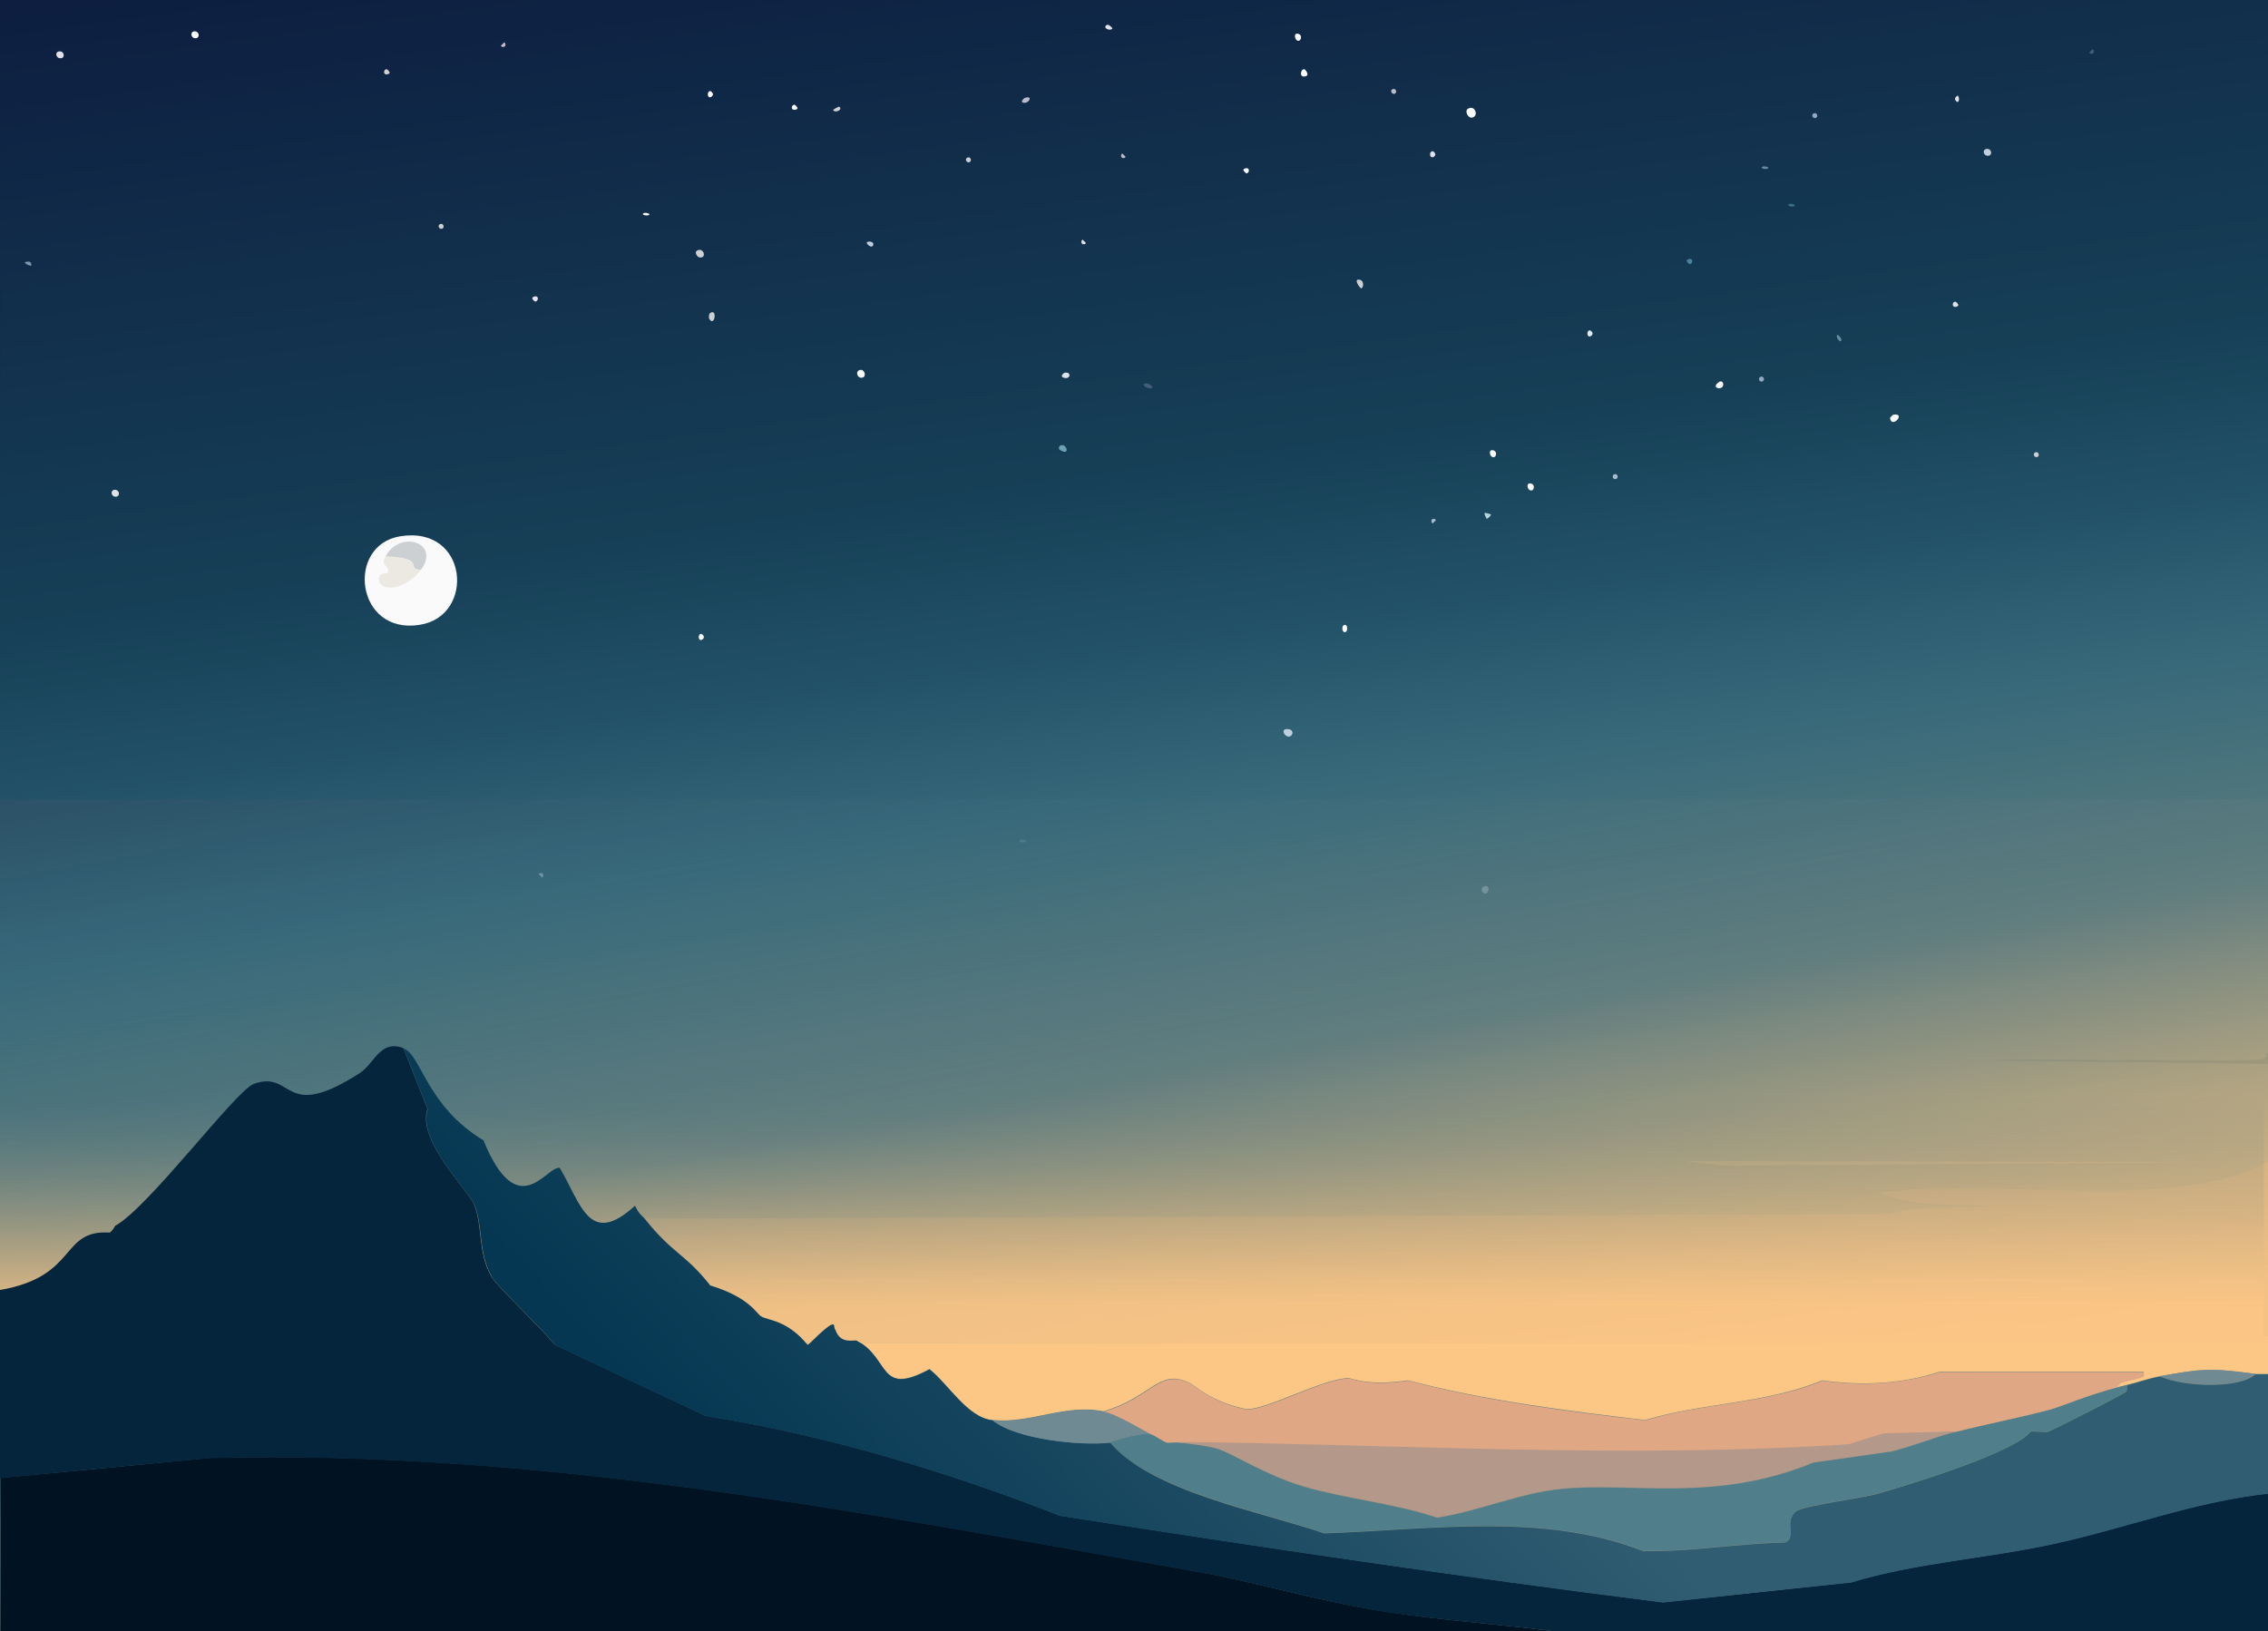 <?xml version="1.0" encoding="utf-8"?>
<!-- Generator: Adobe Illustrator 28.2.0, SVG Export Plug-In . SVG Version: 6.00 Build 0)  -->
<svg version="1.1" id="Layer_1" xmlns="http://www.w3.org/2000/svg" xmlns:xlink="http://www.w3.org/1999/xlink" x="0px" y="0px"
	 viewBox="0 0 600 431.6" style="enable-background:new 0 0 600 431.6;" xml:space="preserve">
<rect x="0" y="0" width="600" height="431.6" fill="#808080" stroke="none"/>
<style type="text/css">
	.st0{fill:url(#SVGID_1_);}
	.st1{fill:url(#SVGID_00000116215465156033477080000005398434134072663187_);}
	.st2{fill:url(#SVGID_00000177483176697418461550000017117974730056752270_);}
	.st3{fill:#FCC685;}
	.st4{fill:#385D67;}
	.st5{fill:#CEB684;}
	.st6{fill:#F9FAF9;}
	.st7{fill:#BECFDE;}
	.st8{fill:#CDD0D3;}
	.st9{fill:#E1E2E9;}
	.st10{fill:#DEEDF5;}
	.st11{fill:#6DA0B1;}
	.st12{fill:#425D79;}
	.st13{fill:#B9BCCB;}
	.st14{fill:#92A7C2;}
	.st15{fill:#E6E3F4;}
	.st16{fill:#7D97AC;}
	.st17{fill:#4C819E;}
	.st18{fill:#A7BBD1;}
	.st19{fill:#658CA3;}
	.st20{fill:#C7B9C7;}
	.st21{fill:#3B7088;}
	.st22{fill:#B1D5DF;}
	.st23{opacity:0.81;fill:url(#SVGID_00000017499500242936718390000001278768544701409201_);}
	.st24{opacity:0.81;fill:url(#SVGID_00000007389569500501788920000012408429645418944142_);}
	.st25{fill:#EBE9E1;}
	.st26{fill:#011222;}
	.st27{fill:#05253C;}
	.st28{fill:url(#SVGID_00000173866488255476294470000004355408904906081173_);}
	.st29{fill:#708A94;}
	.st30{fill:#517E8B;}
	.st31{fill:#E0A784;}
	.st32{fill:#B4988A;}
</style>
<g>
	<g id="Background_00000109014240417711305130000014825321943146115747_">
		
			<linearGradient id="SVGID_1_" gradientUnits="userSpaceOnUse" x1="466.025" y1="1760.657" x2="553.566" y2="2397.67" gradientTransform="matrix(0.586 0 0 0.783 4.127818e-02 -1424.549)">
			<stop  offset="0" style="stop-color:#021026"/>
			<stop  offset="0.435" style="stop-color:#164057"/>
			<stop  offset="0.557" style="stop-color:#235369"/>
			<stop  offset="0.664" style="stop-color:#37697A"/>
			<stop  offset="0.952" style="stop-color:#7B8D81"/>
		</linearGradient>
		<rect x="0" y="-2.2" class="st0" width="600.2" height="436.1"/>
		
			<linearGradient id="SVGID_00000183939162118752713580000008082574377078313134_" gradientUnits="userSpaceOnUse" x1="463.585" y1="1766.576" x2="551.126" y2="2403.589" gradientTransform="matrix(0.586 0 0 0.586 4.127818e-02 -1070.246)">
			<stop  offset="0" style="stop-color:#0D1E40"/>
			<stop  offset="0.435" style="stop-color:#164057"/>
			<stop  offset="0.557" style="stop-color:#235369"/>
			<stop  offset="0.664" style="stop-color:#37697A"/>
			<stop  offset="0.952" style="stop-color:#7B8D81"/>
		</linearGradient>
		<path style="fill:url(#SVGID_00000183939162118752713580000008082574377078313134_);" d="M0,345.6C-0.1,237.2,0.1,106.2,0-2.2
			c300.1,0,300.1,0,600.2,0c-0.1,93.6,0.1,187.2,0,280.7c-0.8,0.1-0.7,1.6-1.5,1.8c-3.5,0.8-61.2-0.2-72.4,0.3
			c36.9,0.4,36.9,0.4,73.8,0.9c0,8.6,0,17.2,0,25.8c-22.9,14-73.4,4.3-103.2,8.5c9,4.1,19.1,2.8,28.7,3.5
			c-8.7,0.7-17.5-0.5-26.1,2.1c-164.6,0.6-164.6,0.6-329.1,1.2c-0.6-0.8-1.5-1.1-2.6-3.5c-12.2,11.1-14.3-0.3-19.9-10
			c-3.4-0.9-11.1,15.2-20.2-7.3c-15.1-9.1-16.4-22.5-21.1-24.3c-6.1-2.3-7.5,3.9-11.4,6.4c-20.7,13.3-17.4-1-28.1,2.9
			c-4.9,1.8-25.8,47.9-34.7,52.9C22.3,337.7,10.3,345.4,0,345.6z"/>
		
			<linearGradient id="SVGID_00000093142888763426360230000014078767390663099324_" gradientUnits="userSpaceOnUse" x1="661.987" y1="2347.093" x2="654.515" y2="2439.792" gradientTransform="matrix(0.586 0 0 0.586 4.127818e-02 -1070.246)">
			<stop  offset="0" style="stop-color:#C0A67D"/>
			<stop  offset="1" style="stop-color:#F7C385"/>
		</linearGradient>
		<path style="fill:url(#SVGID_00000093142888763426360230000014078767390663099324_);" d="M600.2,353.5c-188,0-188,0-376,0
			c-1.7-1.5-3.1-1.7-3.2-1.8c-1-0.5,1.5-4.6-7.3,4.1c-5.5-6.7-10.5-6.6-12.3-7.6c-1.3-0.7-3-5-13.5-8.2c-6.6-8.4-9.9-8.3-17.3-17.6
			c164.6-0.6,164.6-0.6,329.1-1.2c8.5-2.5,17.3-1.3,26.1-2.1c-9.6-0.7-19.8,0.5-28.7-3.5c29.7-4.2,80.2,5.5,103.2-8.5
			C600.2,322.7,600.3,338.1,600.2,353.5z"/>
		<path class="st3" d="M600.2,353.5c0,3.3,0,6.6,0,10c-1.8,0-1.8,0-3.5,0c-11.8-1.6-14.3-1.4-25.2,0.6c-3,0.5-5.9,1.6-8.8,2.3
			c-0.8,0.2-1.6,0.4-2.3,0.6c-0.4-1.8,3.7-1.5,6.7-2.9c0-0.6,0-0.6,0-1.2c-27,0-27,0-53.9,0c-10.1,3.3-20.7,3.8-31.1,2.3
			c-15,6.2-31.6,5.9-46.9,10.5c-20.9-2.5-42.2-5.1-62.7-10.5c-10.7,1.6-15-0.6-15.8-0.6c-7,0.2-21.8,8.5-27,8.2
			c-9.5-1.9-13.2-6.1-15.2-7c-8-3.8-9.9,3.9-22.6,7.6c-10-2.1-19.3,3.3-29.3,2.3c-6.6-0.6-11.6-9.4-16.7-13.5
			c-13.7,7.4-10.3-2.9-19.3-7.6c-0.6-0.3-4.2,1.1-5.6-2.9c0.2,0.1,1.5,0.3,3.2,1.8C412.2,353.5,412.2,353.5,600.2,353.5z"/>
		<path class="st3" d="M29.3,325.9c-0.1,0.1-0.1,0.1-0.2,0.1c-13.2-0.8-8.3,18.5-29.1,22.1c0-6.1,0.2-0.5,0.2-6.5
			c9.7-0.2,19.6-12.9,29.2-11.4C30.3,330.4,30,325.3,29.3,325.9z"/>
		<path class="st4" d="M600.2,281.4c-36.9-0.4-36.9-0.4-73.8-0.9c11.1-0.5,68.9,0.5,72.4-0.3c0.8-0.2,0.7-1.6,1.5-1.8
			C600.2,279.5,600.2,280.5,600.2,281.4z"/>
		<path class="st5" d="M445.8,307.2c70.8,0.1,70.8,0.1,141.5,0.3c-65.8,0.4-65.8,0.4-131.6,0.9C450.8,307.8,450.8,307.8,445.8,307.2
			z"/>
		<path class="st6" d="M388.3,28.8c1.9-1.2,3,1.9,1.2,2.3C388.4,31.4,387.4,29.4,388.3,28.8z"/>
		<path class="st7" d="M340.3,192.9c1.9-0.1,1.9,1.3,1.2,1.8C340.2,195.6,338.6,193,340.3,192.9z"/>
		<path class="st8" d="M184.4,66.3c1.8-1,2.7,2.2,0.6,1.8C184.5,68,183.6,66.8,184.4,66.3z"/>
		<path class="st6" d="M500.9,109.7c3.5-0.5-0.5,3.9-0.9,0.9C500,110.5,500.8,109.7,500.9,109.7z"/>
		<path class="st6" d="M227.2,98c1.3-0.7,2.1,1.3,1.2,1.8C227,100.5,226.2,98.5,227.2,98z"/>
		<path class="st7" d="M525.5,39.4c1.4-0.2,1.7,1.6,0.6,1.8C524.7,41.4,524.3,39.6,525.5,39.4z"/>
		<path class="st9" d="M30.2,129.6c1.4-0.2,1.7,1.6,0.6,1.8C29.4,131.6,29.1,129.8,30.2,129.6z"/>
		<path class="st8" d="M359.6,74c1.4,0.2,1.1,2,0.6,2.3C359.9,76.5,357.9,73.7,359.6,74z"/>
		<path class="st9" d="M15.6,13.6c1.4-0.2,1.7,1.6,0.6,1.8C14.8,15.6,14.4,13.8,15.6,13.6z"/>
		<path class="st6" d="M51.3,8.3c1.4-0.2,1.7,1.6,0.6,1.8C50.5,10.3,50.2,8.5,51.3,8.3z"/>
		<path class="st10" d="M392.4,234.6c1.8-0.9,1.7,1.7,0.6,1.8C391.7,236.4,391.9,234.8,392.4,234.6z"/>
		<path class="st8" d="M187.9,82.8c2-1.3,1.1,4-0.3,1.5C187.5,84,187.5,83,187.9,82.8z"/>
		<path class="st6" d="M404.8,127.9c1.3,0.1,1.1,1.5,0.6,1.8C404.2,130.2,403.5,127.8,404.8,127.9z"/>
		<path class="st6" d="M394.8,119.1c1.3,0.1,1.1,1.5,0.6,1.8C394.2,121.4,393.6,119,394.8,119.1z"/>
		<path class="st6" d="M455.2,100.9c1.1,0.1,0.9,2-0.6,1.8C452.9,102.4,454.7,100.9,455.2,100.9z"/>
		<path class="st6" d="M345,18.3c0.3,0,1.4,1.4,0.6,1.8C343.6,20.9,344,18.3,345,18.3z"/>
		<path class="st6" d="M343.2,8.9c1.3,0.1,1.1,1.5,0.6,1.8C342.7,11.3,342,8.8,343.2,8.9z"/>
		<path class="st11" d="M280.5,117.9c1.6-0.9,2.8,2.9,0,1.2C280,118.8,280,118.2,280.5,117.9z"/>
		<path class="st12" d="M302.8,101.5c0.8-0.4,2.1,0.7,2.1,0.9C304.5,103.4,301.8,102,302.8,101.5z"/>
		<path class="st13" d="M271.1,25.9c2.5-0.8,0.9,1.9-0.6,1.2C270,26.8,270.9,26,271.1,25.9z"/>
		<path class="st9" d="M281.7,98.6c2-0.3,1.4,2.2-0.6,1.2C280.5,99.4,281.5,98.6,281.7,98.6z"/>
		<path class="st6" d="M355.5,165.4c1.2-0.6,1.2,2.3,0,1.8C355,166.9,355,165.6,355.5,165.4z"/>
		<path class="st10" d="M420.6,87.4c0.2,0,1.3,0.8,0.3,1.5C419.8,89.6,419.6,87.4,420.6,87.4z"/>
		<path class="st9" d="M379,40c0.2,0,1.3,0.8,0.3,1.5C378.1,42.1,378,40,379,40z"/>
		<path class="st6" d="M185.5,167.7c0.2,0,1.3,0.8,0.3,1.5C184.7,169.9,184.5,167.7,185.5,167.7z"/>
		<path class="st9" d="M292.8,6.6c0.5-0.3,1.5,0.8,1.5,0.9C293.8,8.4,291.5,7.4,292.8,6.6z"/>
		<path class="st6" d="M187.9,24.1c0.2,0,1.3,0.8,0.3,1.5C187.1,26.3,186.9,24.1,187.9,24.1z"/>
		<path class="st7" d="M229.5,64c1.2-0.4,2.1,0.6,1.2,1.2C230.2,65.5,228.8,64.2,229.5,64z"/>
		<path class="st6" d="M329.1,44.7c1.5-0.8,1.7,1,0.6,1.2C329.7,45.8,328.5,45,329.1,44.7z"/>
		<path class="st8" d="M255.9,41.7c0.9-0.4,1.3,0.9,0.6,1.2C255.6,43.2,255.2,42,255.9,41.7z"/>
		<path class="st13" d="M368.4,23.6c0.9-0.4,1.3,0.9,0.6,1.2C368.1,25.1,367.7,23.8,368.4,23.6z"/>
		<path class="st14" d="M479.8,30c0.9-0.4,1.3,0.9,0.6,1.2C479.5,31.5,479.1,30.3,479.8,30z"/>
		<path class="st9" d="M517.3,79.8c0.1,0,1.2,0.9,0.6,1.2C516.4,81.8,516.2,79.9,517.3,79.8z"/>
		<path class="st8" d="M221.9,28.2c1.4,0.7-1,1.9-1.5,0.9C220.4,29,221.8,28.2,221.9,28.2z"/>
		<path class="st6" d="M210.2,27.7c0.1,0,1.2,0.9,0.6,1.2C209.2,29.6,209.1,27.8,210.2,27.7z"/>
		<path class="st9" d="M517.9,25.3c0.7,0.5,0.3,2.6-0.6,1.2C516.9,25.9,517.8,25.3,517.9,25.3z"/>
		<path class="st8" d="M102.3,18.3c0.1,0,1.2,0.9,0.6,1.2C101.4,20.3,101.2,18.4,102.3,18.3z"/>
		<path class="st15" d="M141,78.6c1.5-0.8,1.7,1,0.6,1.2C141.5,79.8,140.4,79,141,78.6z"/>
		<path class="st16" d="M6.8,69.3c1-0.2,1.5-0.1,1.5,0.9C8.2,70.6,5.9,69.5,6.8,69.3z"/>
		<path class="st17" d="M446.4,68.7c1.5-0.8,1.7,1,0.6,1.2C446.9,69.9,445.8,69,446.4,68.7z"/>
		<path class="st8" d="M538.4,119.7c0.9-0.4,1.3,0.9,0.6,1.2C538.1,121.2,537.7,120,538.4,119.7z"/>
		<path class="st18" d="M427,125.5c0.9-0.4,1.3,0.9,0.6,1.2C426.7,127.1,426.3,125.8,427,125.5z"/>
		<path class="st8" d="M116.4,59.3c0.9-0.4,1.3,0.9,0.6,1.2C116.1,60.8,115.7,59.6,116.4,59.3z"/>
		<path class="st14" d="M465.7,99.7c0.9-0.4,1.3,0.9,0.6,1.2C465.4,101.3,465,100,465.7,99.7z"/>
		<path class="st19" d="M486.2,88.6c0.1,0,1.1,0.9,0.9,1.5C486.8,91,485.3,88.7,486.2,88.6z"/>
		<path class="st18" d="M379,137.3c0.3,0,0.3,0,0.6,0c0.1,0.1,0.1,0.1,0.3,0.3c-0.1,0.1-0.1,0.1-0.3,0.3c-0.1,0.1-0.1,0.1-0.3,0.3
			c-0.1,0.1-0.1,0.1-0.3,0.3c-0.1-0.1-0.1-0.1-0.3-0.3c0-0.3,0-0.3,0-0.6C378.8,137.4,378.8,137.4,379,137.3z"/>
		<path class="st19" d="M466.3,44.1c0.3-0.2,1.5,0,1.5,0.3C467.8,45,465.2,44.6,466.3,44.1z"/>
		<path class="st13" d="M296.9,40.6c0.1,0.1,0.1,0.1,0.3,0.3c0.1,0.1,0.1,0.1,0.3,0.3c0.1,0.1,0.1,0.1,0.3,0.3
			c-0.1,0.1-0.1,0.1-0.3,0.3c-0.3,0-0.3,0-0.6,0c-0.1-0.1-0.1-0.1-0.3-0.3c0-0.3,0-0.3,0-0.6C296.8,40.7,296.8,40.7,296.9,40.6z"/>
		<path class="st11" d="M269.9,222.2c0.3-0.2,1.5,0,1.5,0.3C271.4,223.2,268.9,222.8,269.9,222.2z"/>
		<path class="st9" d="M142.8,231c0.3,0,0.3,0,0.6,0c0.1,0.1,0.1,0.1,0.3,0.3c0,0.3,0,0.3,0,0.6c-0.1,0.1-0.1,0.1-0.3,0.3
			c-0.1-0.1-0.1-0.1-0.3-0.3s-0.1-0.1-0.3-0.3c-0.1-0.1-0.1-0.1-0.3-0.3C142.6,231.2,142.6,231.2,142.8,231z"/>
		<path class="st12" d="M553.6,13c0.1,0.1,0.1,0.1,0.3,0.3c0,0.3,0,0.3,0,0.6c-0.1,0.1-0.1,0.1-0.3,0.3c-0.3,0-0.3,0-0.6,0
			c-0.1-0.1-0.1-0.1-0.3-0.3c0.1-0.1,0.1-0.1,0.3-0.3c0.1-0.1,0.1-0.1,0.3-0.3S553.5,13.2,553.6,13z"/>
		<path class="st20" d="M133.4,11.2c0.1,0.1,0.1,0.1,0.3,0.3c0,0.3,0,0.3,0,0.6c-0.1,0.1-0.1,0.1-0.3,0.3c-0.3,0-0.3,0-0.6,0
			c-0.1-0.1-0.1-0.1-0.3-0.3c0.1-0.1,0.1-0.1,0.3-0.3c0.1-0.1,0.1-0.1,0.3-0.3S133.2,11.4,133.4,11.2z"/>
		<path class="st9" d="M286.4,63.4c0.1,0.1,0.1,0.1,0.3,0.3c0.1,0.1,0.1,0.1,0.3,0.3c0.1,0.1,0.1,0.1,0.3,0.3
			c-0.1,0.1-0.1,0.1-0.3,0.3c-0.3,0-0.3,0-0.6,0c-0.1-0.1-0.1-0.1-0.3-0.3c0-0.3,0-0.3,0-0.6C286.2,63.6,286.2,63.6,286.4,63.4z"/>
		<path class="st6" d="M170.3,56.4c0.3-0.2,1.5,0,1.5,0.3C171.8,57.3,169.3,56.9,170.3,56.4z"/>
		<path class="st21" d="M473.3,54c0.3-0.2,1.5,0,1.5,0.3C474.8,55,472.3,54.5,473.3,54z"/>
		<path class="st22" d="M394.5,136.1c-0.1,0-0.1,0.6-1.2,1.2C392.2,135.2,392.7,135.6,394.5,136.1z"/>
	</g>
	
		<linearGradient id="SVGID_00000034779385056744570300000014068530887090620084_" gradientUnits="userSpaceOnUse" x1="321.481" y1="404.567" x2="278.761" y2="162.29">
		<stop  offset="4.821069e-02" style="stop-color:#FCC685"/>
		<stop  offset="0.103" style="stop-color:#F3C285"/>
		<stop  offset="0.192" style="stop-color:#DBB684"/>
		<stop  offset="0.305" style="stop-color:#B3A482"/>
		<stop  offset="0.435" style="stop-color:#7D8A80"/>
		<stop  offset="0.495" style="stop-color:#617D7F"/>
		<stop  offset="0.807" style="stop-color:#37697A;stop-opacity:0.8"/>
		<stop  offset="0.977" style="stop-color:#2F5368"/>
	</linearGradient>
	
		<rect y="211.4" style="opacity:0.81;fill:url(#SVGID_00000034779385056744570300000014068530887090620084_);" width="600.2" height="144"/>
	
		<linearGradient id="SVGID_00000096765112058282176570000003214155530457001119_" gradientUnits="userSpaceOnUse" x1="298.862" y1="361.234" x2="298.862" y2="217.263">
		<stop  offset="0.108" style="stop-color:#FCC685"/>
		<stop  offset="0.156" style="stop-color:#F3C285;stop-opacity:0.878"/>
		<stop  offset="0.233" style="stop-color:#DBB684;stop-opacity:0.678"/>
		<stop  offset="0.33" style="stop-color:#B3A482;stop-opacity:0.426"/>
		<stop  offset="0.443" style="stop-color:#7D8A80;stop-opacity:0.134"/>
		<stop  offset="0.495" style="stop-color:#617D7F;stop-opacity:0"/>
	</linearGradient>
	
		<rect x="-1.3" y="211.4" style="opacity:0.81;fill:url(#SVGID_00000096765112058282176570000003214155530457001119_);" width="600.2" height="144"/>
	<g>
		<g>
			<path class="st6" d="M105.8,141.9c18.2-3,20,21.1,5.3,23.4C94.1,168.1,91.4,144.3,105.8,141.9z"/>
			<path class="st25" d="M111.4,150.7c-4,5.5-11.6,6.3-11.1,2.1c0.1-1.4,2.3-1,2.3-1.2c0.6-2.2-2.1-1.6-0.6-4.4
				C113.3,147.7,107,150.9,111.4,150.7z"/>
			<path class="st8" d="M111.4,150.7c-4.4,0.1,1.9-3.1-9.4-3.5C105.8,140.1,116.6,143.5,111.4,150.7z"/>
		</g>
		<g>
			<path class="st26" d="M425,433.8c-141.6,0.1-283.3-0.1-424.9,0c0-14.3,0.1-28.5,0-42.8c27.7-2.6,27.7-2.6,55.4-5.3
				c87.8-2.3,174.2,14.7,260.2,29.9c16.4,2.9,32.7,7.9,49.2,10.5C384.8,429.4,405.2,430,425,433.8z"/>
			<g>
				<path class="st27" d="M106.7,277.3c3.2,8.1,3.2,8.1,6.4,16.1c-3,8.1,10.9,21.7,12.3,25.2c2.4,6,0.9,12.8,4.7,19.3
					c1.3,2.3,13.7,14.1,16.7,17.9c19.9,9.4,19.9,9.4,39.9,18.8c32.2,5.1,63.5,14.6,93.8,26.4c53,8.3,106.1,16.2,159.4,22.9
					c24.9-2.6,24.9-2.6,49.8-5.3c17.2-5.2,35.3-6.2,52.7-10c19.3-4.1,38-11.4,57.7-13.5c-0.1,12.9,0,25.8,0,38.7
					c-58.4,0-116.8,0-175.2,0c-19.8-3.8-40.2-4.4-60.1-7.6c-16.5-2.7-32.8-7.7-49.2-10.5c-86-15.2-172.5-32.2-260.2-29.9
					c-27.7,2.6-27.7,2.6-55.4,5.3c-0.1-16.6,0-33.2,0-49.8c20.8-3.6,15.8-16,29-15.2c0.7-0.3,1.4-1.7,1.5-1.8
					c8.9-4.9,31.8-35.7,36.6-37.5c10.7-3.9,7.5,10.4,28.1-2.9C99.2,281.2,100.6,275,106.7,277.3z"/>
				
					<linearGradient id="SVGID_00000155868165856410235640000010007148193070266264_" gradientUnits="userSpaceOnUse" x1="784.707" y1="2222.325" x2="414.047" y2="2584.174" gradientTransform="matrix(0.586 0 0 0.586 4.127818e-02 -1070.246)">
					<stop  offset="0.45" style="stop-color:#315D72"/>
					<stop  offset="1" style="stop-color:#053752"/>
				</linearGradient>
				<path style="fill:url(#SVGID_00000155868165856410235640000010007148193070266264_);" d="M170.6,322.5
					c7.4,9.3,10.7,9.2,17.3,17.6c10.5,3.2,12.2,7.5,13.5,8.2c1.8,1.1,6.9,0.9,12.3,7.6c8.8-8.7,6.4-4.6,7.3-4.1
					c1.3,4,4.9,2.6,5.6,2.9c9,4.7,5.7,15,19.3,7.6c5.1,4.1,10.1,12.8,16.7,13.5c6.3,5.1,23.3,6.7,31.1,5.9
					c11.1,13.1,39.8,18.2,56.6,24c27.7-0.9,58.1-5.7,84.4,4.7c12.5,0.2,25-2,37.5-2.3c3.3-1.2-0.4-5.6,2.9-8.2
					c2.1-1.6,17.2-3.4,21.7-4.7c8.8-2.5,36.3-11,40.4-16.4c1.4-0.2,4.1,0.3,4.7,0c3.2-1.4,19.6-9.8,20.5-10.5
					c0.5-0.4,0.2-1.2,0.3-1.8c2.9-0.7,5.8-1.8,8.8-2.3c6.3,2.8,21,3.3,25.2-0.6c1.8,0,1.8,0,3.5,0c0,10.5,0.1,21.1,0,31.6
					c-19.8,2.1-38.4,9.4-57.7,13.5c-17.4,3.7-35.6,4.8-52.7,10c-24.9,2.6-24.9,2.6-49.8,5.3c-53.3-6.7-106.4-14.6-159.4-22.9
					c-30.3-11.8-61.6-21.3-93.8-26.4c-19.9-9.4-19.9-9.4-39.9-18.8c-3-3.8-15.4-15.6-16.7-17.9c-3.8-6.6-2.3-13.3-4.7-19.3
					c-1.4-3.5-15.3-17.1-12.3-25.2c-3.2-8.1-3.2-8.1-6.4-16.1c4.7,1.8,6,15.2,21.1,24.3c9.2,22.5,16.8,6.5,20.2,7.3
					c5.7,9.7,7.8,21,19.9,10C169.1,321.4,170,321.7,170.6,322.5z"/>
			</g>
			<path class="st29" d="M291.9,373.5c3.9,0.8,11.7,5.6,12.3,5.9c-4.7,0.2-10,2.3-10.5,2.3c-7.7,0.9-24.7-0.8-31.1-5.9
				C272.7,376.8,281.9,371.4,291.9,373.5z"/>
			<g>
				<path class="st30" d="M562.7,366.4c0,0.6,0.2,1.3-0.3,1.8c-0.9,0.7-17.3,9.1-20.5,10.5c-0.6,0.3-3.3-0.2-4.7,0
					c-4.2,5.5-31.7,14-40.4,16.4c-4.5,1.3-19.6,3.1-21.7,4.7c-3.3,2.6,0.4,7-2.9,8.2c-12.5,0.3-25,2.5-37.5,2.3
					c-26.3-10.4-56.7-5.6-84.4-4.7c-16.7-5.9-45.4-11-56.6-24c0.5-0.1,5.9-2.1,10.5-2.3c1.5,0.6,2.8,1.8,4.4,2.3
					c1,0.1,2.4-0.2,3.2,0c1.7,0.5,6.9,0.8,10.3,1.8c3.9,1.2,12.9,7,22.9,10c11.4,3.3,23.8,4.4,35.2,8.2c11-1.7,21.7-6.5,32.8-7.6
					c18.9-1.9,40.6,3.7,66.8-7c10.3-1.5,10.3-1.5,20.5-2.9c5.8-1.4,11.5-3.8,17.3-5.3c8.2-2.1,16.7-3.7,24.9-5.9
					c3.1-0.8,9.3-3.6,17.9-5.9C561.2,366.8,561.9,366.6,562.7,366.4z"/>
				<path class="st29" d="M596.7,363.5c-4.2,3.9-18.9,3.4-25.2,0.6C582.4,362.1,584.9,361.9,596.7,363.5z"/>
			</g>
			<g>
				<path class="st31" d="M560.4,367c-8.5,2.2-14.7,5-17.9,5.9c-8.2,2.2-16.7,3.8-24.9,5.9c-9.5,0.3-9.5,0.3-19,0.6
					c-4.7,1.5-4.7,1.5-9.4,2.9c-59.1,3.9-118.2,0-177.3-0.6c-0.8-0.2-2.2,0.1-3.2,0c-1.6-0.6-2.9-1.8-4.4-2.3
					c-0.6-0.2-8.4-5.1-12.3-5.9c12.7-3.7,14.6-11.4,22.6-7.6c2,0.9,5.8,5.2,15.2,7c5.2,0.3,19.9-8,27-8.2c0.8,0,5.1,2.2,15.8,0.6
					c20.5,5.4,41.8,8.1,62.7,10.5c15.3-4.7,31.9-4.3,46.9-10.5c10.4,1.5,21,0.9,31.1-2.3c27,0,27,0,53.9,0c0,0.6,0,0.6,0,1.2
					C564.1,365.5,560,365.3,560.4,367z"/>
				<path class="st32" d="M517.6,378.7c-5.8,1.5-11.5,3.9-17.3,5.3c-10.3,1.5-10.3,1.5-20.5,2.9c-26.2,10.8-47.9,5.1-66.8,7
					c-11.1,1.1-21.8,5.9-32.8,7.6c-11.3-3.8-23.8-4.9-35.2-8.2c-10-2.9-19-8.8-22.9-10c-3.3-1-8.6-1.3-10.3-1.8
					c59.1,0.6,118.2,4.5,177.3,0.6c4.7-1.5,4.7-1.5,9.4-2.9C508.1,379,508.1,379,517.6,378.7z"/>
			</g>
		</g>
	</g>
</g>
</svg>
